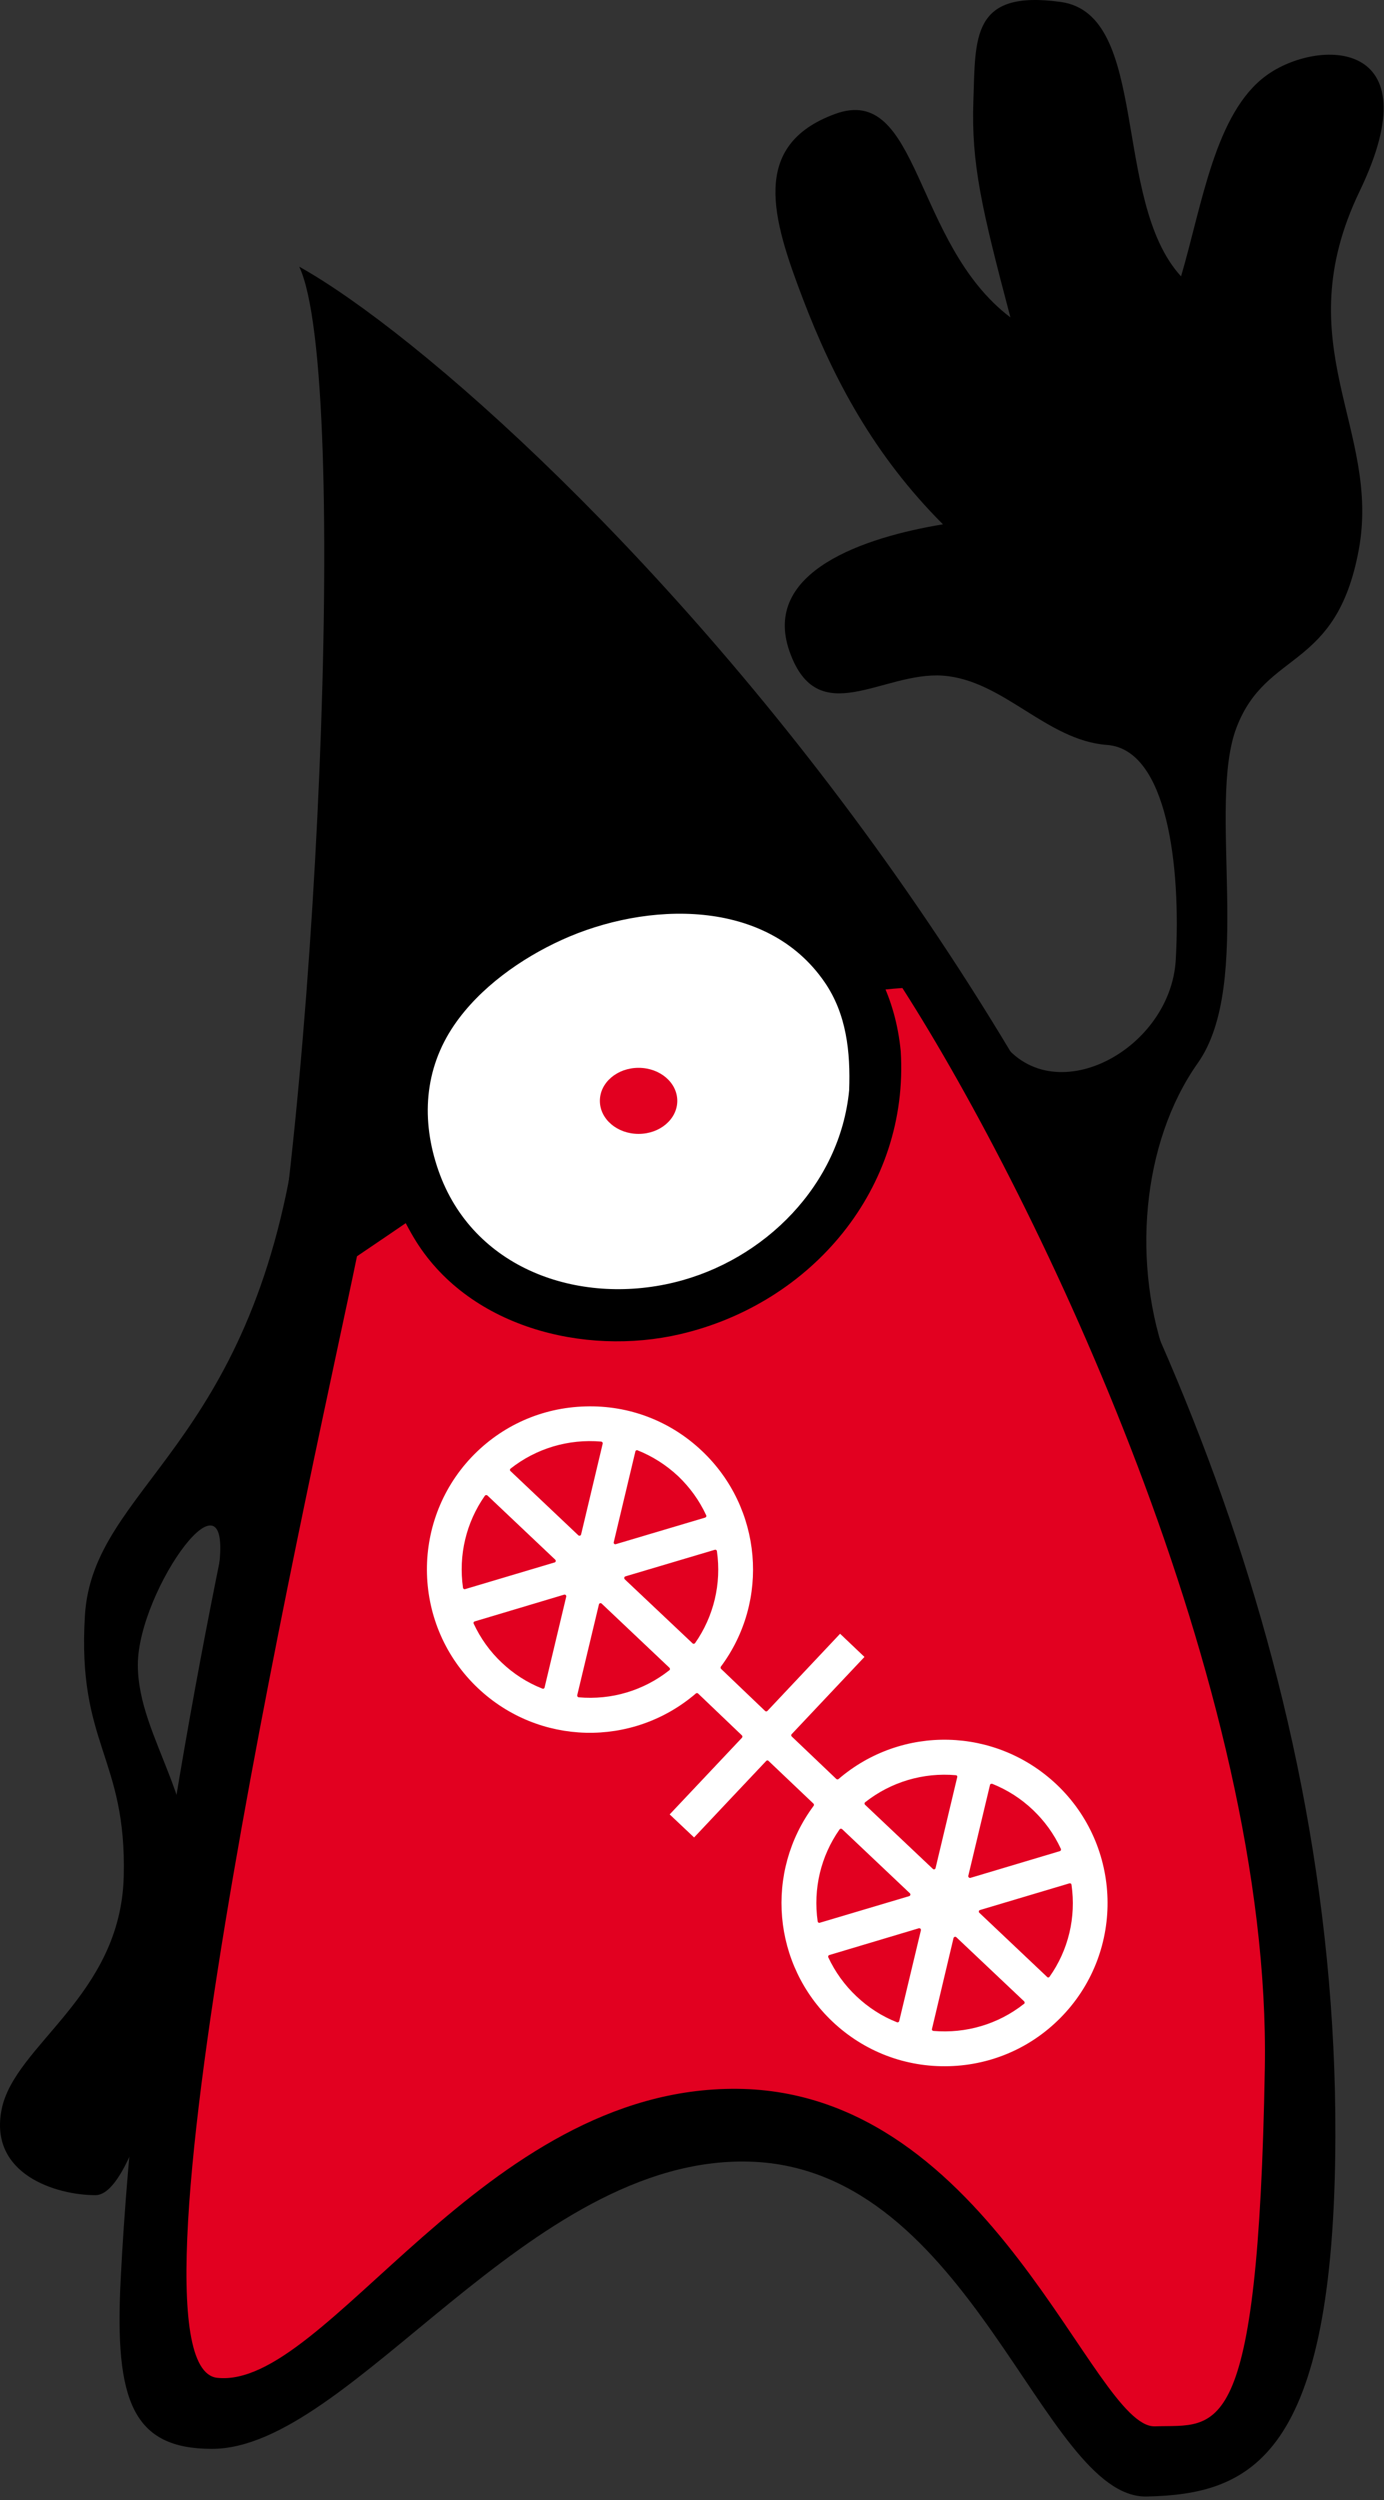 <?xml version="1.0" encoding="UTF-8" standalone="no"?>
<!DOCTYPE svg PUBLIC "-//W3C//DTD SVG 1.1//EN" "http://www.w3.org/Graphics/SVG/1.1/DTD/svg11.dtd">
<svg width="100%" height="100%" viewBox="0 0 226 408" version="1.1" xmlns="http://www.w3.org/2000/svg" xmlns:xlink="http://www.w3.org/1999/xlink" xml:space="preserve" xmlns:serif="http://www.serif.com/" style="fill-rule:evenodd;clip-rule:evenodd;">
    <rect x="0" y="0" width="226" height="408" fill="#333333" stroke="none"/>
    <g transform="matrix(1,0,0,1,-552.643,-51.444)">
        <g transform="matrix(1,0,0,1,0,6.614)">
            <path id="duke" d="M601.503,88.347C609.927,105.987 604.239,229.179 594.375,272.379C584.511,315.651 574.647,370.659 572.343,416.955C571.335,436.683 574.359,444.459 587.247,444.459C609.999,444.459 638.871,396.507 675.087,397.587C711.375,398.667 722.895,452.595 739.887,452.235C756.879,451.875 770.559,445.971 770.703,393.483C771.207,236.81 639.879,109.802 601.503,88.347Z" style="fill-rule:nonzero;"/>
            <path id="duke-right-hand" d="M715.407,213.555C723.399,227.019 743.775,216.651 744.639,201.459C745.503,186.267 743.271,167.115 733.407,166.395C723.543,165.675 716.487,155.811 706.623,155.091C696.759,154.371 686.175,164.235 681.567,151.131C676.959,138.027 693.951,132.483 706.623,130.395C695.319,119.091 688.695,106.563 683.727,93.531C678.759,80.499 675.087,68.547 688.983,63.435C702.879,58.323 701.727,84.603 717.639,96.627C712.959,78.915 711.231,71.571 711.591,61.275C711.951,50.979 711.231,43.131 725.847,45.147C740.463,47.163 734.127,77.547 745.503,89.931C748.959,78.195 751.047,63.291 759.399,57.171C767.751,51.051 786.759,50.907 774.663,76.035C762.567,101.163 778.191,114.771 774.519,134.571C770.847,154.371 759.471,150.771 754.575,163.515C749.679,176.259 757.455,205.275 748.239,218.307C739.023,231.339 737.367,251.355 743.343,267.339C724.983,250.203 715.407,213.555 715.407,213.555Z" style="fill-rule:nonzero;"/>
            <path id="duke-left-hand" d="M600.999,230.475C593.583,281.307 567.807,287.355 566.511,308.451C565.215,329.547 573.351,331.563 572.847,351.075C572.343,370.587 554.991,378.507 552.903,389.091C550.815,399.675 561.831,403.059 568.239,403.059C574.647,403.059 581.055,374.979 583.647,357.123C586.239,339.267 575.151,328.755 575.151,316.515C575.151,304.275 591.207,281.883 588.255,301.539C601.575,280.515 607.912,253.73 600.999,230.475Z" style="fill-rule:nonzero;"/>
            <path id="duke-shirt" d="M610.936,249.842C605.32,277.346 570.256,430.922 588.112,432.866C605.968,434.81 631.384,385.346 673,385.706C714.688,386.066 731.104,441.146 741.256,440.786C751.408,440.426 758.104,444.386 759.184,382.322C760.264,320.258 722.392,240.986 700,206.066C669.615,208.01 636.927,232.347 610.936,249.842Z" style="fill:rgb(226,0,32);fill-rule:nonzero;"/>
            <g transform="matrix(1,0,0,1,552.644,44.829)">
                <path id="duke-smile" d="M147.082,171.533C145.42,154.338 132.675,143.545 116.187,140.906C100.263,138.357 82.927,145.904 71.779,157.052C59.241,169.59 58.74,187.03 67.519,201.885C76.18,216.542 95.366,221.386 111.082,217.72C132.588,212.705 148.48,193.896 147.082,171.533" style="fill-rule:nonzero;"/>
                <path id="duke-nose" d="M139.162,177.941C137.669,193.568 125.215,206.123 110.218,209.765C94.348,213.619 76.825,207.508 71.122,191.189C68.21,182.857 68.752,174.31 73.759,166.991C77.982,160.82 84.792,155.991 91.538,152.925C105.462,146.599 125.37,145.896 135.069,160.002C138.744,165.348 139.387,171.641 139.162,177.941" style="fill:white;fill-rule:nonzero;stroke:black;stroke-width:1px;"/>
            </g>
        </g>
        <g id="duke-shield-logo" transform="matrix(0.735,-0.098,0.098,0.735,1175.61,377.584)">
            <g id="duke-tummy-shield">
                <path id="duke-shield-logo1" serif:id="duke-shield-logo" d="M-603.024,-85.245C-603.089,-85.165 -603.183,-85.118 -603.294,-85.118C-603.404,-85.118 -603.501,-85.165 -603.563,-85.26L-616.494,-101.234C-616.572,-101.329 -616.605,-101.456 -616.559,-101.583C-616.51,-101.725 -616.4,-101.805 -616.274,-101.82L-595.973,-105.038C-595.879,-105.054 -595.752,-105.005 -595.671,-104.942C-595.593,-104.895 -595.561,-104.768 -595.561,-104.673C-595.483,-97.431 -598.128,-90.521 -603.025,-85.244L-603.024,-85.245ZM-609.411,-80.062C-615.607,-76.386 -622.897,-75.245 -629.965,-76.798C-630.075,-76.83 -630.173,-76.893 -630.202,-77.004C-630.267,-77.083 -630.267,-77.194 -630.202,-77.305L-622.865,-96.48C-622.816,-96.591 -622.706,-96.687 -622.579,-96.702C-622.436,-96.735 -622.293,-96.67 -622.23,-96.576L-609.283,-80.601C-609.234,-80.522 -609.205,-80.411 -609.234,-80.316C-609.234,-80.189 -609.296,-80.11 -609.393,-80.063L-609.411,-80.062ZM-637.35,-79.73C-637.46,-79.697 -637.554,-79.697 -637.652,-79.746C-640.789,-81.489 -643.499,-83.819 -645.75,-86.592C-648.016,-89.381 -649.695,-92.519 -650.773,-95.942C-650.773,-96.037 -650.773,-96.132 -650.725,-96.227C-650.663,-96.322 -650.566,-96.37 -650.471,-96.386L-630.171,-99.618C-630.044,-99.618 -629.902,-99.586 -629.822,-99.492C-629.744,-99.381 -629.728,-99.238 -629.757,-99.127L-637.142,-79.936C-637.175,-79.841 -637.253,-79.778 -637.35,-79.73L-637.35,-79.73ZM-651.913,-103.786C-651.991,-103.865 -652.04,-103.96 -652.04,-104.055C-652.102,-111.313 -649.457,-118.207 -644.592,-123.484C-644.498,-123.579 -644.433,-123.611 -644.306,-123.611C-644.212,-123.611 -644.115,-123.579 -644.021,-123.484L-631.089,-107.51C-631.011,-107.415 -630.995,-107.272 -631.027,-107.146C-631.089,-107.035 -631.186,-106.939 -631.329,-106.908L-651.614,-103.707C-651.724,-103.674 -651.835,-103.723 -651.916,-103.786L-651.913,-103.786ZM-638.19,-128.682C-632.009,-132.343 -624.688,-133.516 -617.62,-131.931C-617.526,-131.915 -617.428,-131.852 -617.383,-131.757C-617.334,-131.661 -617.334,-131.535 -617.383,-131.455L-624.752,-112.264C-624.801,-112.137 -624.911,-112.042 -625.021,-112.027C-625.164,-112.01 -625.291,-112.059 -625.37,-112.169L-638.301,-128.127C-638.379,-128.223 -638.395,-128.334 -638.379,-128.429C-638.379,-128.524 -638.301,-128.619 -638.204,-128.682L-638.19,-128.682ZM-610.235,-129.015C-610.141,-129.031 -610.043,-129.031 -609.933,-128.999C-606.811,-127.24 -604.086,-124.942 -601.835,-122.153C-599.585,-119.364 -597.889,-116.226 -596.843,-112.819C-596.794,-112.692 -596.843,-112.597 -596.892,-112.501C-596.924,-112.422 -597.018,-112.359 -597.113,-112.343L-617.429,-109.11C-617.555,-109.094 -617.698,-109.158 -617.762,-109.253C-617.84,-109.348 -617.872,-109.49 -617.84,-109.601L-610.455,-128.808C-610.422,-128.903 -610.361,-128.983 -610.234,-129.014L-610.235,-129.015ZM-671.01,-168.221C-671.104,-168.221 -671.214,-168.285 -671.263,-168.364L-684.21,-184.322C-684.272,-184.433 -684.304,-184.56 -684.259,-184.687C-684.21,-184.798 -684.1,-184.909 -683.989,-184.924L-663.673,-188.125C-663.579,-188.142 -663.482,-188.125 -663.404,-188.046C-663.31,-187.983 -663.261,-187.888 -663.261,-187.777C-663.183,-180.535 -665.844,-173.625 -670.709,-168.332C-670.787,-168.269 -670.901,-168.221 -671.011,-168.221L-671.01,-168.221ZM-677.111,-163.166C-683.307,-159.489 -690.597,-158.317 -697.681,-159.901C-697.775,-159.934 -697.872,-159.997 -697.901,-160.076C-697.966,-160.187 -697.966,-160.298 -697.95,-160.393L-690.565,-179.584C-690.517,-179.711 -690.422,-179.79 -690.28,-179.806C-690.169,-179.838 -690.026,-179.773 -689.947,-179.679L-677.015,-163.705C-676.954,-163.626 -676.921,-163.515 -676.938,-163.404C-676.938,-163.309 -677.032,-163.214 -677.113,-163.167L-677.111,-163.166ZM-705.066,-162.817C-705.16,-162.785 -705.257,-162.785 -705.351,-162.85C-708.489,-164.593 -711.215,-166.907 -713.465,-169.696C-715.715,-172.453 -717.395,-175.607 -718.473,-179.046C-718.505,-179.141 -718.473,-179.252 -718.44,-179.331C-718.375,-179.41 -718.281,-179.474 -718.171,-179.489L-697.87,-182.722C-697.728,-182.739 -697.617,-182.69 -697.537,-182.58C-697.459,-182.484 -697.427,-182.342 -697.476,-182.231L-704.845,-163.04C-704.877,-162.929 -704.971,-162.85 -705.065,-162.818L-705.066,-162.817ZM-719.613,-186.874C-719.708,-186.969 -719.756,-187.064 -719.756,-187.159C-719.821,-194.417 -717.173,-201.326 -712.292,-206.62C-712.214,-206.683 -712.117,-206.731 -712.007,-206.715C-711.912,-206.715 -711.802,-206.667 -711.737,-206.588L-698.806,-190.614C-698.728,-190.503 -698.696,-190.36 -698.741,-190.249C-698.79,-190.138 -698.9,-190.027 -699.01,-190.027L-719.327,-186.81C-719.437,-186.778 -719.548,-186.826 -719.612,-186.873L-719.613,-186.874ZM-705.89,-211.786C-699.693,-215.446 -692.403,-216.603 -685.336,-215.034C-685.225,-214.987 -685.128,-214.923 -685.099,-214.86C-685.037,-214.749 -685.037,-214.638 -685.066,-214.543L-692.419,-195.368C-692.481,-195.241 -692.578,-195.162 -692.721,-195.114C-692.832,-195.114 -692.974,-195.162 -693.054,-195.257L-705.985,-211.231C-706.05,-211.326 -706.096,-211.421 -706.079,-211.532C-706.047,-211.643 -705.985,-211.722 -705.888,-211.786L-705.89,-211.786ZM-677.935,-212.103C-677.841,-212.135 -677.743,-212.135 -677.649,-212.07C-674.543,-210.327 -671.801,-208.013 -669.535,-205.24C-667.301,-202.451 -665.621,-199.329 -664.559,-195.906C-664.511,-195.795 -664.527,-195.7 -664.592,-195.589C-664.654,-195.526 -664.735,-195.462 -664.829,-195.431L-685.129,-192.229C-685.256,-192.197 -685.382,-192.246 -685.478,-192.356C-685.54,-192.451 -685.572,-192.578 -685.527,-192.705L-678.158,-211.896C-678.125,-212.007 -678.063,-212.054 -677.937,-212.102L-677.935,-212.103ZM-595.893,-126.971C-607.509,-141.297 -627.889,-144.546 -643.34,-134.514C-643.499,-134.403 -643.689,-134.451 -643.815,-134.577L-652.326,-145.163C-652.374,-145.227 -652.404,-145.306 -652.404,-145.401C-652.404,-145.496 -652.355,-145.607 -652.261,-145.67C-652.261,-145.67 -634.67,-159.965 -634.131,-160.393C-634.512,-160.884 -638.379,-165.67 -638.775,-166.161C-639.33,-165.701 -656.888,-151.439 -656.888,-151.439C-656.966,-151.376 -657.063,-151.36 -657.158,-151.36C-657.235,-151.376 -657.333,-151.423 -657.395,-151.502L-665.778,-161.961C-665.888,-162.104 -665.872,-162.294 -665.778,-162.437C-653.068,-175.448 -652.149,-195.938 -663.622,-210.074C-669.644,-217.522 -678.218,-222.181 -687.758,-223.164C-697.314,-224.178 -706.664,-221.405 -714.128,-215.383C-729.5,-202.911 -731.893,-180.249 -719.421,-164.846C-707.837,-150.535 -687.425,-147.303 -671.99,-157.334C-671.831,-157.429 -671.61,-157.397 -671.499,-157.239L-663.163,-146.843C-663.101,-146.764 -663.085,-146.685 -663.085,-146.605C-663.085,-146.51 -663.147,-146.415 -663.211,-146.336C-663.211,-146.336 -680.675,-132.169 -681.23,-131.709C-680.834,-131.218 -676.967,-126.464 -676.571,-125.972C-676.032,-126.432 -658.6,-140.568 -658.6,-140.568C-658.522,-140.631 -658.425,-140.663 -658.331,-140.647C-658.236,-140.631 -658.139,-140.584 -658.094,-140.504L-649.536,-129.887C-649.426,-129.76 -649.426,-129.538 -649.536,-129.411C-662.23,-116.385 -663.165,-95.91 -651.723,-81.774C-645.669,-74.31 -637.096,-69.651 -627.54,-68.652C-618.016,-67.654 -608.65,-70.427 -601.202,-76.465C-585.814,-88.921 -583.437,-111.583 -595.893,-126.971" style="fill:white;fill-rule:nonzero;"/>
            </g>
        </g>
        <g transform="matrix(1,0,0,1,555.942,53.041)">
            <ellipse cx="100.977" cy="178.053" rx="6.321" ry="5.392" style="fill:rgb(226,0,32);"/>
        </g>
    </g>
</svg>
